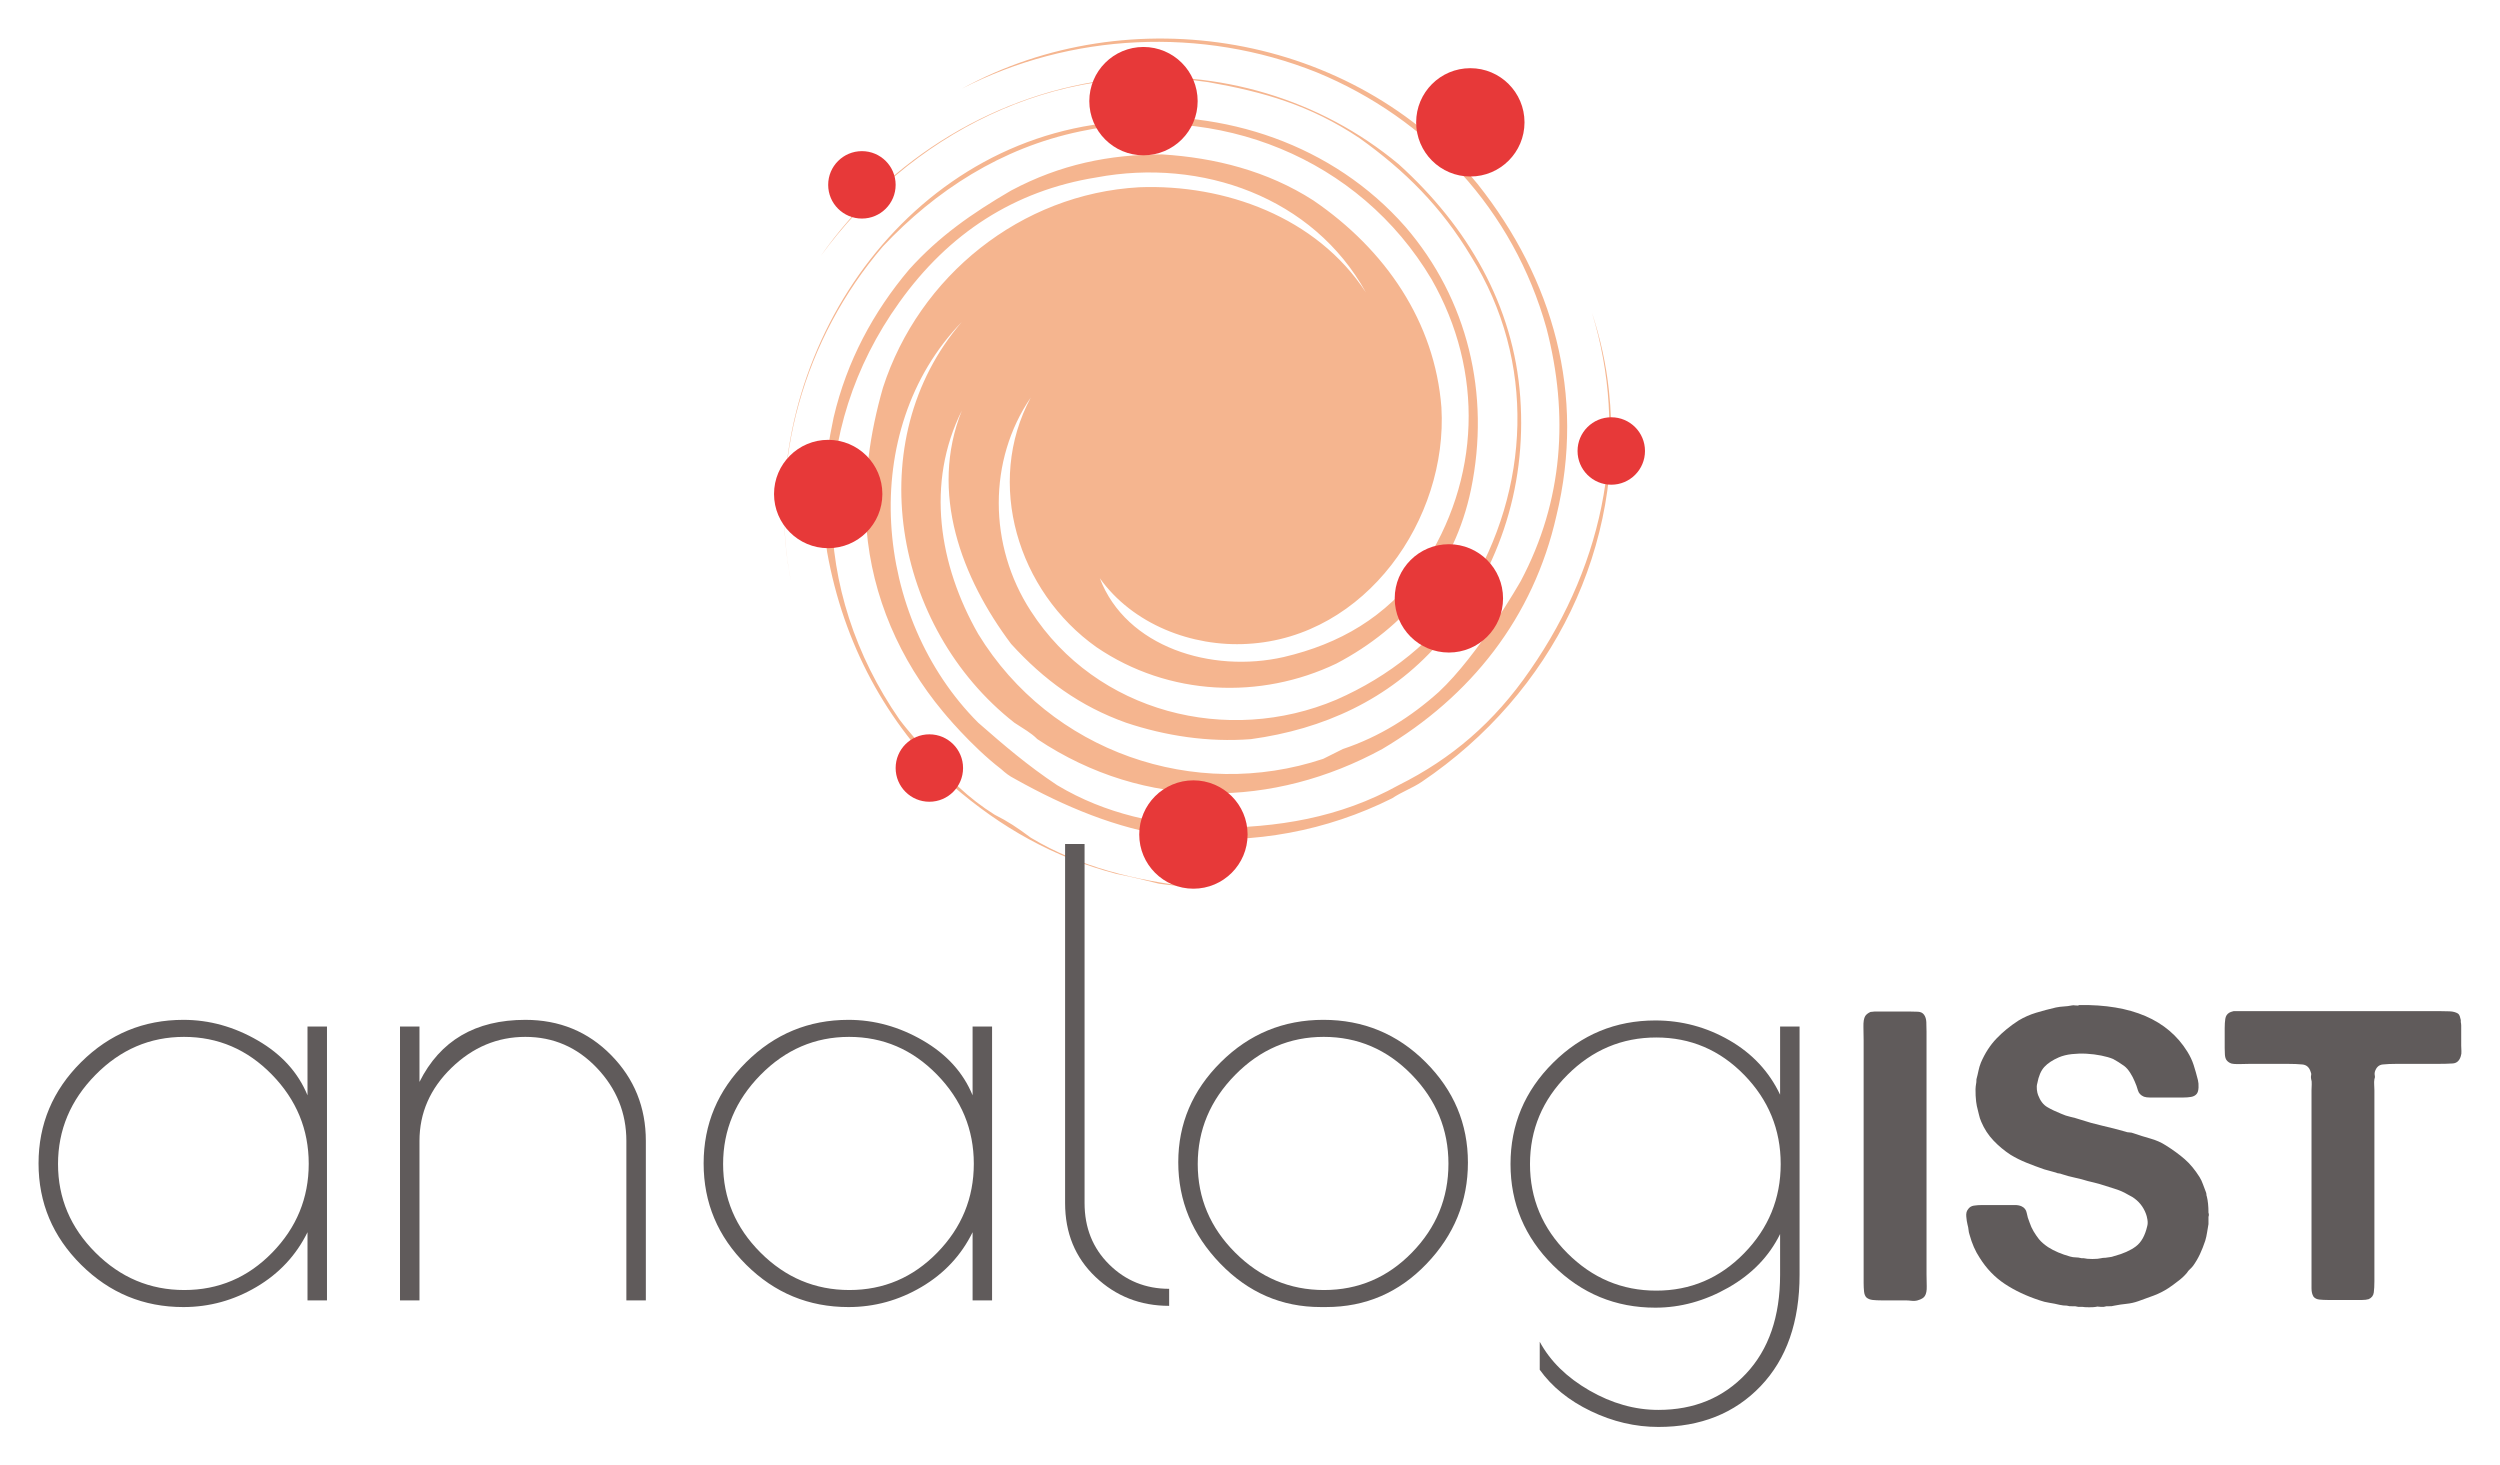 <?xml version="1.0" encoding="UTF-8" standalone="no"?>
<!-- Created with Inkscape (http://www.inkscape.org/) -->

<svg
   xmlns:dc="http://purl.org/dc/elements/1.1/"
   xmlns:cc="http://creativecommons.org/ns#"
   xmlns:rdf="http://www.w3.org/1999/02/22-rdf-syntax-ns#"
   xmlns:svg="http://www.w3.org/2000/svg"
   xmlns="http://www.w3.org/2000/svg"
   xmlns:sodipodi="http://sodipodi.sourceforge.net/DTD/sodipodi-0.dtd"
   xmlns:inkscape="http://www.inkscape.org/namespaces/inkscape"
   id="svg2"
   version="1.1"
   inkscape:version="0.48.4 r9939"
   width="324.253"
   height="190.077"
   xml:space="preserve"
   sodipodi:docname="analogist-logo2014.ai"><defs
     id="defs6"><clipPath
       clipPathUnits="userSpaceOnUse"
       id="clipPath18"><path
         d="m 0,841.89 595.28,0 L 595.28,0 0,0 0,841.89 z"
         id="path20"
         inkscape:connector-curvature="0" /></clipPath></defs><sodipodi:namedview
     pagecolor="#ffffff"
     bordercolor="#666666"
     borderopacity="1"
     objecttolerance="10"
     gridtolerance="10"
     guidetolerance="10"
     inkscape:pageopacity="0"
     inkscape:pageshadow="2"
     inkscape:window-width="1280"
     inkscape:window-height="968"
     id="namedview4"
     showgrid="false"
     fit-margin-top="5"
     fit-margin-left="5"
     fit-margin-right="5"
     fit-margin-bottom="5"
     inkscape:zoom="0.70710678"
     inkscape:cx="110.79106"
     inkscape:cy="-139.29171"
     inkscape:window-x="0"
     inkscape:window-y="27"
     inkscape:window-maximized="1"
     inkscape:current-layer="g10" /><g
     id="g10"
     inkscape:groupmode="layer"
     inkscape:label="analogist-logo2014"
     transform="matrix(1.25,0,0,-1.25,-110.817,949.223)"><path
       d="m 255.601,718.815 c -0.292,2.774 -0.9,5.487 -1.764,8.11 3.833,-12.485 1.511,-25.667 -6.418,-37.082 -3.746,-5.454 -8.178,-9.204 -13.633,-11.93 -6.136,-3.409 -12.611,-4.433 -19.427,-4.433 -5.456,0.342 -10.91,1.363 -16.022,4.433 -3.069,2.046 -5.455,4.091 -8.182,6.476 -10.906,10.906 -12.611,30.335 -1.702,41.583 -10.567,-12.27 -7.161,-31.697 5.454,-41.583 1.021,-0.682 1.703,-1.022 2.384,-1.705 11.25,-7.498 24.541,-7.157 35.791,-1.023 9.203,5.455 15.679,13.634 18.066,24.202 3.066,12.611 -0.342,24.541 -8.18,34.426 -12.955,15.68 -36.134,19.43 -53.515,9.886 11.246,5.794 24.881,6.474 36.812,1.703 11.588,-4.771 20.451,-14.315 23.861,-26.586 2.317,-8.94 1.739,-17.877 -2.67,-26.191 -0.153,-0.273 -4.397,-7.688 -8.518,-11.527 -2.869,-2.572 -6.151,-4.649 -9.944,-5.913 -0.685,-0.339 -1.364,-0.681 -2.047,-1.022 -13.295,-4.43 -28.292,0.683 -35.792,12.952 -4.088,7.158 -5.451,15.678 -1.702,23.18 -3.411,-8.522 0,-17.385 5.11,-24.201 3.411,-3.75 7.16,-6.478 11.933,-8.181 4.088,-1.365 8.518,-2.047 12.953,-1.705 7.498,1.023 14.314,4.091 19.428,9.886 6.136,7.158 9.202,16.019 8.521,25.564 -0.682,9.543 -5.455,17.724 -12.612,24.202 -8.181,6.815 -18.747,9.883 -29.315,8.86 -12.271,-1.364 -23.519,-8.178 -30.677,-18.405 9.203,12.61 24.201,20.452 40.22,18.065 5.796,-1.024 10.57,-2.386 15.681,-5.794 4.773,-3.407 8.521,-7.159 11.59,-12.271 6.816,-10.906 6.134,-24.202 -0.342,-34.77 -3.408,-5.112 -8.18,-8.859 -13.634,-11.246 -11.25,-4.771 -24.883,-1.363 -31.699,9.203 -4.432,6.817 -4.432,15.681 0,22.156 -4.772,-8.865 -1.364,-20.113 6.816,-25.906 7.501,-5.112 17.043,-5.453 24.883,-1.705 7.159,3.752 12.269,9.885 13.976,18.066 2.045,9.885 -0.342,19.77 -6.817,27.269 -7.501,8.522 -18.747,12.271 -29.997,11.249 -0.68,0 -1.703,-0.684 -2.385,-0.684 -21.815,-3.405 -35.448,-26.588 -31.36,-47.379 -2.385,12.272 1.363,25.226 9.545,34.772 5.454,5.791 12.269,10.222 20.452,11.928 14.316,3.067 28.972,-2.726 36.47,-15.34 5.455,-9.544 5.115,-20.792 -1.02,-29.996 -3.752,-5.113 -8.523,-7.838 -14.317,-9.203 -7.497,-1.704 -16.36,1.023 -19.088,8.181 3.408,-4.773 9.544,-7.158 15.338,-6.816 12.27,0.681 20.794,12.95 20.11,24.539 -0.681,8.863 -5.795,16.364 -13.292,21.477 -4.774,3.069 -10.225,4.432 -15.68,4.771 -5.453,0 -10.566,-1.021 -15.681,-3.75 -4.088,-2.385 -7.496,-4.771 -10.566,-8.18 -3.748,-4.432 -6.477,-9.542 -7.84,-15.338 -1.022,-4.773 -1.363,-9.205 -0.682,-13.976 1.705,-9.543 6.137,-17.724 12.955,-24.2 5.11,-4.433 10.565,-7.5 17.041,-9.203 1.705,-0.344 3.07,-0.682 4.432,-1.023 1.192,-0.163 2.386,-0.282 3.579,-0.359 -0.055,0.008 -0.113,0.012 -0.17,0.018 -5.794,0.682 -11.589,2.044 -16.702,5.113 -1.364,1.021 -2.385,1.703 -3.75,2.384 -2.727,1.706 -4.771,3.75 -6.818,6.137 -1.022,1.362 -2.045,2.387 -3.067,3.751 -9.204,13.29 -9.544,29.993 0,43.286 5.114,7.158 11.932,11.59 20.451,12.953 10.908,2.048 22.498,-2.045 27.95,-11.929 -5.111,7.839 -14.655,11.248 -23.518,10.908 -12.273,-0.681 -22.838,-9.206 -26.587,-20.791 -1.364,-4.774 -2.044,-9.546 -1.704,-14.657 0.585,-7.046 3.447,-13.584 7.931,-18.965 0,0 2.88,-3.538 6.047,-5.968 0.42,-0.392 0.869,-0.729 1.362,-0.975 0.1,-0.057 0.205,-0.114 0.308,-0.172 0.256,-0.152 0.51,-0.291 0.761,-0.418 5.142,-2.78 10.578,-4.908 16.313,-5.544 7.499,-0.682 14.999,0.682 21.816,4.09 1.023,0.683 2.044,1.024 3.068,1.705 13.633,9.202 21.133,24.541 19.428,40.561"
       style="fill:#f5b58f;fill-opacity:1;fill-rule:nonzero;stroke:none"
       id="path36"
       inkscape:connector-curvature="0" /><path
       d="m 218.105,672.788 c 0,-3.106 -2.517,-5.622 -5.623,-5.622 -3.105,0 -5.62,2.516 -5.62,5.622 0,3.102 2.515,5.621 5.62,5.621 3.106,0 5.623,-2.519 5.623,-5.621"
       style="fill:#e73939;fill-opacity:1;fill-rule:nonzero;stroke:none"
       id="path48"
       inkscape:connector-curvature="0" /><path
       d="m 180.209,708.119 c 0,-3.103 -2.517,-5.621 -5.623,-5.621 -3.104,0 -5.618,2.518 -5.618,5.621 0,3.104 2.514,5.621 5.618,5.621 3.106,0 5.623,-2.517 5.623,-5.621"
       style="fill:#e73939;fill-opacity:1;fill-rule:nonzero;stroke:none"
       id="path52"
       inkscape:connector-curvature="0" /><path
       d="m 212.923,748.884 c 0,-3.105 -2.518,-5.621 -5.623,-5.621 -3.104,0 -5.619,2.516 -5.619,5.621 0,3.103 2.515,5.62 5.619,5.62 3.105,0 5.623,-2.517 5.623,-5.62"
       style="fill:#e73939;fill-opacity:1;fill-rule:nonzero;stroke:none"
       id="path56"
       inkscape:connector-curvature="0" /><path
       d="m 244.611,697.289 c 0,-3.105 -2.515,-5.619 -5.621,-5.619 -3.103,0 -5.62,2.514 -5.62,5.619 0,3.103 2.517,5.621 5.62,5.621 3.106,0 5.621,-2.518 5.621,-5.621"
       style="fill:#e73939;fill-opacity:1;fill-rule:nonzero;stroke:none"
       id="path60"
       inkscape:connector-curvature="0" /><path
       d="m 246.838,746.684 c 0,-3.105 -2.517,-5.621 -5.622,-5.621 -3.104,0 -5.62,2.516 -5.62,5.621 0,3.104 2.516,5.619 5.62,5.619 3.105,0 5.622,-2.515 5.622,-5.619"
       style="fill:#e73939;fill-opacity:1;fill-rule:nonzero;stroke:none"
       id="path64"
       inkscape:connector-curvature="0" /><path
       d="m 259.339,712.584 c 0,-1.934 -1.566,-3.5 -3.498,-3.5 -1.932,0 -3.5,1.566 -3.5,3.5 0,1.931 1.568,3.498 3.5,3.498 1.932,0 3.498,-1.567 3.498,-3.498"
       style="fill:#e73939;fill-opacity:1;fill-rule:nonzero;stroke:none"
       id="path68"
       inkscape:connector-curvature="0" /><path
       d="m 181.586,740.198 c 0,-1.936 -1.568,-3.498 -3.498,-3.498 -1.934,0 -3.502,1.562 -3.502,3.498 0,1.932 1.568,3.498 3.502,3.498 1.93,0 3.498,-1.566 3.498,-3.498"
       style="fill:#e73939;fill-opacity:1;fill-rule:nonzero;stroke:none"
       id="path72"
       inkscape:connector-curvature="0" /><path
       d="m 188.582,679.686 c 0,-1.932 -1.566,-3.498 -3.498,-3.498 -1.934,0 -3.498,1.566 -3.498,3.498 0,1.931 1.564,3.497 3.498,3.497 1.932,0 3.498,-1.566 3.498,-3.497"
       style="fill:#e73939;fill-opacity:1;fill-rule:nonzero;stroke:none"
       id="path76"
       inkscape:connector-curvature="0" /><path
       d="m 94.674,638.594 c 0,-3.536 1.294,-6.598 3.883,-9.187 2.589,-2.589 5.661,-3.883 9.219,-3.883 3.556,0 6.598,1.294 9.123,3.883 2.526,2.589 3.789,5.661 3.789,9.218 0,3.557 -1.274,6.64 -3.82,9.25 -2.548,2.61 -5.588,3.915 -9.124,3.915 -3.536,0 -6.598,-1.316 -9.187,-3.946 -2.589,-2.631 -3.883,-5.714 -3.883,-9.25 m 27.908,14.27 0,-28.414 -2.021,0 0,7.072 c -1.179,-2.399 -2.947,-4.293 -5.304,-5.682 -2.357,-1.39 -4.883,-2.084 -7.576,-2.084 -4.126,0 -7.662,1.462 -10.608,4.388 -2.947,2.925 -4.42,6.429 -4.42,10.513 0,4.083 1.473,7.586 4.42,10.513 2.946,2.925 6.482,4.388 10.608,4.388 2.693,0 5.272,-0.716 7.734,-2.147 2.463,-1.431 4.177,-3.325 5.146,-5.682 l 0,7.135 2.021,0 z"
       style="fill:#605b5b;fill-opacity:1;fill-rule:nonzero;stroke:none"
       id="path80"
       inkscape:connector-curvature="0" /><path
       d="m 132.179,624.451 -2.021,0 0,28.413 2.021,0 0,-5.746 c 2.146,4.294 5.809,6.44 10.986,6.44 3.536,0 6.504,-1.221 8.903,-3.662 2.399,-2.441 3.599,-5.409 3.599,-8.903 l 0,-16.542 -2.021,0 0,16.542 c 0,2.905 -1.021,5.431 -3.062,7.578 -2.042,2.146 -4.514,3.22 -7.419,3.22 -2.904,0 -5.462,-1.074 -7.672,-3.22 -2.209,-2.147 -3.314,-4.673 -3.314,-7.578 l 0,-16.542 z"
       style="fill:#605b5b;fill-opacity:1;fill-rule:nonzero;stroke:none"
       id="path84"
       inkscape:connector-curvature="0" /><path
       d="m 163.684,638.594 c 0,-3.536 1.294,-6.598 3.883,-9.187 2.589,-2.589 5.661,-3.883 9.219,-3.883 3.556,0 6.598,1.294 9.123,3.883 2.526,2.589 3.789,5.661 3.789,9.218 0,3.557 -1.274,6.64 -3.82,9.25 -2.548,2.61 -5.588,3.915 -9.124,3.915 -3.536,0 -6.598,-1.316 -9.187,-3.946 -2.589,-2.631 -3.883,-5.714 -3.883,-9.25 m 27.908,14.27 0,-28.414 -2.021,0 0,7.072 c -1.179,-2.399 -2.947,-4.293 -5.304,-5.682 -2.357,-1.39 -4.883,-2.084 -7.576,-2.084 -4.126,0 -7.662,1.462 -10.608,4.388 -2.947,2.925 -4.42,6.429 -4.42,10.513 0,4.083 1.473,7.586 4.42,10.513 2.946,2.925 6.482,4.388 10.608,4.388 2.693,0 5.272,-0.716 7.734,-2.147 2.463,-1.431 4.177,-3.325 5.146,-5.682 l 0,7.135 2.021,0 z"
       style="fill:#605b5b;fill-opacity:1;fill-rule:nonzero;stroke:none"
       id="path88"
       inkscape:connector-curvature="0" /><path
       d="m 209.965,625.65 0,-1.768 c -2.989,0 -5.536,0.999 -7.64,2.999 -2.106,1.999 -3.157,4.556 -3.157,7.672 l 0,37.252 2.021,0 0,-37.252 c 0,-2.569 0.852,-4.695 2.557,-6.378 1.704,-1.684 3.777,-2.525 6.219,-2.525"
       style="fill:#605b5b;fill-opacity:1;fill-rule:nonzero;stroke:none"
       id="path92"
       inkscape:connector-curvature="0" /><path
       d="m 238.946,638.626 c 0,3.557 -1.274,6.64 -3.82,9.25 -2.547,2.61 -5.588,3.915 -9.124,3.915 -3.535,0 -6.598,-1.316 -9.187,-3.946 -2.588,-2.632 -3.883,-5.715 -3.883,-9.25 0,-3.536 1.295,-6.598 3.883,-9.187 2.589,-2.589 5.661,-3.884 9.219,-3.884 3.557,0 6.598,1.295 9.123,3.884 2.526,2.589 3.789,5.66 3.789,9.218 m -23.678,-10.355 c -2.904,3.009 -4.356,6.514 -4.356,10.513 0,3.999 1.472,7.46 4.42,10.386 2.946,2.926 6.492,4.389 10.639,4.389 4.145,0 7.681,-1.463 10.607,-4.389 2.926,-2.926 4.389,-6.398 4.389,-10.418 0,-4.02 -1.432,-7.524 -4.294,-10.512 -2.863,-2.989 -6.336,-4.483 -10.418,-4.483 l -0.568,0 c -4.041,0 -7.514,1.504 -10.419,4.514"
       style="fill:#605b5b;fill-opacity:1;fill-rule:nonzero;stroke:none"
       id="path96"
       inkscape:connector-curvature="0" /><path
       d="m 247.407,638.594 c 0,-3.579 1.294,-6.662 3.883,-9.25 2.589,-2.589 5.661,-3.883 9.219,-3.883 3.556,0 6.598,1.294 9.123,3.883 2.526,2.588 3.789,5.671 3.789,9.25 0,3.577 -1.263,6.661 -3.789,9.25 -2.525,2.588 -5.567,3.883 -9.123,3.883 -3.558,0 -6.63,-1.295 -9.219,-3.883 -2.589,-2.589 -3.883,-5.673 -3.883,-9.25 m 25.951,14.27 2.02,0 0,-25.762 c 0,-4.882 -1.347,-8.734 -4.041,-11.554 -2.694,-2.82 -6.23,-4.231 -10.608,-4.231 -2.399,0 -4.735,0.548 -7.008,1.642 -2.273,1.095 -4.041,2.526 -5.304,4.294 l 0,2.904 c 1.094,-2.021 2.81,-3.704 5.146,-5.051 2.336,-1.347 4.725,-2.021 7.166,-2.021 3.704,0 6.735,1.253 9.093,3.757 2.356,2.505 3.536,5.925 3.536,10.26 l 0,4.231 c -1.137,-2.316 -2.927,-4.168 -5.368,-5.556 -2.441,-1.39 -4.967,-2.084 -7.576,-2.084 -4.126,0 -7.662,1.462 -10.608,4.388 -2.947,2.925 -4.42,6.43 -4.42,10.513 0,4.082 1.473,7.586 4.42,10.513 2.946,2.925 6.482,4.388 10.608,4.388 2.736,0 5.293,-0.685 7.671,-2.052 2.378,-1.369 4.136,-3.252 5.273,-5.651 l 0,7.072 z"
       style="fill:#605b5b;fill-opacity:1;fill-rule:nonzero;stroke:none"
       id="path100"
       inkscape:connector-curvature="0" /><path
       d="m 283.164,654.421 3.62,0 c 0.308,0 0.603,-0.007 0.884,-0.021 0.28,-0.015 0.491,-0.12 0.631,-0.316 0.14,-0.197 0.217,-0.449 0.232,-0.758 0.013,-0.309 0.021,-0.646 0.021,-1.01 l 0,-3.662 0,-14.607 0,-6.903 c 0,-0.365 0.007,-0.772 0.021,-1.221 0.014,-0.449 -0.05,-0.785 -0.19,-1.01 -0.112,-0.196 -0.365,-0.351 -0.757,-0.463 -0.197,-0.055 -0.407,-0.07 -0.631,-0.042 -0.226,0.029 -0.45,0.042 -0.674,0.042 l -2.484,0 c -0.309,0 -0.596,0.014 -0.862,0.042 -0.268,0.028 -0.485,0.112 -0.653,0.253 -0.141,0.14 -0.225,0.35 -0.253,0.632 -0.028,0.279 -0.042,0.574 -0.042,0.883 l 0,3.662 0,15.365 0,6.145 c 0,0.393 -0.007,0.856 -0.021,1.389 -0.014,0.533 0.049,0.912 0.19,1.137 0.112,0.168 0.294,0.308 0.547,0.421 0.084,0 0.161,0.006 0.232,0.021 0.069,0.014 0.132,0.021 0.189,0.021"
       style="fill:#605b5b;fill-opacity:1;fill-rule:nonzero;stroke:none"
       id="path104"
       inkscape:connector-curvature="0" /><path
       d="m 304.379,655.095 c 5.444,0.084 9.19,-1.53 11.239,-4.841 0.28,-0.449 0.498,-0.912 0.653,-1.389 0.153,-0.478 0.3,-0.996 0.441,-1.557 0.056,-0.225 0.077,-0.484 0.063,-0.779 -0.014,-0.295 -0.077,-0.513 -0.189,-0.652 -0.141,-0.169 -0.337,-0.274 -0.589,-0.316 -0.253,-0.042 -0.534,-0.063 -0.842,-0.063 l -2.652,0 -0.758,0 c -0.252,0 -0.463,0.027 -0.631,0.084 -0.337,0.14 -0.547,0.364 -0.631,0.673 -0.084,0.309 -0.197,0.617 -0.337,0.926 -0.113,0.281 -0.267,0.575 -0.463,0.884 -0.197,0.309 -0.408,0.548 -0.632,0.716 -0.393,0.28 -0.772,0.519 -1.136,0.715 -0.337,0.141 -0.751,0.26 -1.242,0.358 -0.491,0.098 -0.996,0.161 -1.515,0.19 -0.52,0.028 -1.031,0.013 -1.537,-0.042 -0.505,-0.057 -0.954,-0.169 -1.346,-0.337 -0.646,-0.281 -1.145,-0.611 -1.495,-0.989 -0.351,-0.379 -0.596,-0.947 -0.736,-1.705 -0.057,-0.197 -0.071,-0.415 -0.043,-0.652 0.028,-0.239 0.07,-0.429 0.127,-0.569 0.224,-0.589 0.54,-1.004 0.947,-1.241 0.406,-0.239 0.89,-0.471 1.452,-0.695 0.309,-0.141 0.624,-0.246 0.947,-0.316 0.322,-0.07 0.653,-0.162 0.989,-0.274 0.758,-0.252 1.537,-0.47 2.336,-0.652 0.8,-0.183 1.593,-0.386 2.379,-0.61 0.14,-0.057 0.28,-0.084 0.421,-0.084 0.14,0 0.28,-0.029 0.421,-0.085 0.561,-0.196 1.143,-0.378 1.746,-0.547 0.604,-0.168 1.143,-0.407 1.621,-0.715 0.758,-0.478 1.41,-0.955 1.957,-1.432 0.548,-0.477 1.059,-1.094 1.537,-1.852 0.14,-0.225 0.259,-0.477 0.357,-0.757 0.099,-0.281 0.204,-0.562 0.316,-0.842 0.028,-0.084 0.042,-0.162 0.042,-0.232 0,-0.07 0.014,-0.133 0.042,-0.189 0.112,-0.449 0.169,-1.01 0.169,-1.684 0.056,-0.14 0.056,-0.281 0,-0.421 l 0,-0.757 c -0.057,-0.31 -0.105,-0.604 -0.148,-0.884 -0.042,-0.282 -0.105,-0.562 -0.189,-0.843 -0.168,-0.504 -0.351,-0.967 -0.547,-1.388 -0.197,-0.421 -0.436,-0.828 -0.716,-1.221 -0.112,-0.141 -0.224,-0.26 -0.336,-0.358 -0.113,-0.098 -0.211,-0.218 -0.295,-0.358 -0.141,-0.168 -0.295,-0.33 -0.463,-0.484 -0.169,-0.154 -0.351,-0.302 -0.547,-0.442 -0.141,-0.112 -0.289,-0.225 -0.442,-0.336 -0.155,-0.113 -0.316,-0.226 -0.484,-0.337 -0.478,-0.309 -0.976,-0.562 -1.495,-0.758 -0.519,-0.196 -1.059,-0.393 -1.62,-0.589 -0.394,-0.14 -0.8,-0.232 -1.221,-0.274 -0.421,-0.042 -0.842,-0.105 -1.263,-0.189 -0.197,-0.056 -0.386,-0.077 -0.568,-0.063 -0.183,0.014 -0.358,-0.007 -0.526,-0.063 l -0.337,0 c -0.057,0 -0.133,0.007 -0.231,0.021 -0.099,0.014 -0.176,0.007 -0.232,-0.021 -0.141,-0.028 -0.379,-0.043 -0.716,-0.043 -0.336,0 -0.575,0.015 -0.715,0.043 l -0.421,0 c -0.197,0.056 -0.4,0.077 -0.61,0.063 -0.211,-0.014 -0.4,0.007 -0.569,0.063 -0.14,0 -0.267,0.007 -0.379,0.021 -0.112,0.014 -0.238,0.035 -0.379,0.063 -0.336,0.084 -0.687,0.154 -1.052,0.211 -0.365,0.056 -0.701,0.14 -1.01,0.252 -1.375,0.449 -2.582,1.017 -3.62,1.705 -1.039,0.687 -1.909,1.592 -2.61,2.715 -0.449,0.673 -0.8,1.473 -1.052,2.399 -0.057,0.168 -0.092,0.337 -0.105,0.505 -0.015,0.169 -0.05,0.351 -0.106,0.548 -0.056,0.224 -0.098,0.497 -0.126,0.82 -0.028,0.323 0.028,0.569 0.168,0.737 0.14,0.224 0.344,0.358 0.611,0.4 0.266,0.042 0.568,0.063 0.905,0.063 l 2.652,0 0.715,0 c 0.253,0 0.477,-0.042 0.674,-0.126 0.308,-0.141 0.49,-0.372 0.547,-0.695 0.056,-0.323 0.154,-0.653 0.295,-0.989 0.112,-0.337 0.252,-0.646 0.421,-0.926 0.168,-0.281 0.35,-0.547 0.547,-0.8 0.14,-0.169 0.294,-0.323 0.463,-0.463 0.168,-0.141 0.336,-0.267 0.505,-0.379 0.617,-0.393 1.374,-0.715 2.273,-0.968 0.196,-0.056 0.385,-0.084 0.568,-0.084 0.182,0 0.386,-0.028 0.61,-0.084 l 0.211,0 c 0.225,-0.057 0.533,-0.085 0.926,-0.085 0.393,0 0.701,0.028 0.926,0.085 0.084,0.027 0.225,0.042 0.421,0.042 0.14,0.027 0.287,0.048 0.442,0.063 0.154,0.014 0.301,0.049 0.442,0.105 0.954,0.253 1.712,0.589 2.273,1.011 0.561,0.42 0.954,1.122 1.179,2.104 0.055,0.196 0.063,0.421 0.021,0.673 -0.042,0.253 -0.092,0.449 -0.148,0.59 -0.28,0.758 -0.757,1.347 -1.431,1.768 -0.084,0.056 -0.239,0.14 -0.463,0.252 -0.421,0.253 -0.891,0.456 -1.41,0.611 -0.519,0.153 -1.031,0.316 -1.537,0.484 -0.196,0.056 -0.385,0.105 -0.567,0.147 -0.183,0.042 -0.387,0.091 -0.611,0.147 -0.449,0.141 -0.905,0.26 -1.368,0.358 -0.463,0.098 -0.905,0.217 -1.326,0.358 -0.141,0.056 -0.253,0.084 -0.336,0.084 -0.085,0 -0.184,0.028 -0.295,0.084 -0.225,0.056 -0.429,0.112 -0.611,0.169 -0.182,0.056 -0.386,0.112 -0.61,0.168 -0.646,0.224 -1.263,0.456 -1.852,0.694 -0.59,0.239 -1.137,0.512 -1.642,0.821 -0.646,0.421 -1.235,0.912 -1.768,1.474 -0.533,0.561 -0.954,1.206 -1.263,1.936 -0.112,0.252 -0.196,0.512 -0.252,0.779 -0.057,0.266 -0.126,0.553 -0.21,0.863 -0.057,0.252 -0.099,0.617 -0.127,1.094 -0.028,0.477 -0.014,0.869 0.042,1.179 0.028,0.111 0.043,0.28 0.043,0.505 0.084,0.308 0.153,0.603 0.21,0.884 0.056,0.28 0.14,0.561 0.252,0.841 0.421,0.983 0.961,1.817 1.621,2.505 0.659,0.687 1.424,1.312 2.294,1.873 0.561,0.337 1.164,0.603 1.81,0.8 0.645,0.196 1.333,0.379 2.063,0.548 0.28,0.055 0.553,0.09 0.82,0.105 0.267,0.013 0.54,0.048 0.821,0.105 0.085,0.027 0.217,0.027 0.4,0 0.182,-0.028 0.301,-0.015 0.358,0.042"
       style="fill:#605b5b;fill-opacity:1;fill-rule:nonzero;stroke:none"
       id="path108"
       inkscape:connector-curvature="0" /><path
       d="m 337.464,654.463 4.294,0 c 0.364,0 0.722,-0.007 1.073,-0.021 0.351,-0.015 0.638,-0.092 0.863,-0.231 0.084,-0.057 0.147,-0.148 0.189,-0.274 0.042,-0.126 0.078,-0.26 0.106,-0.4 l 0,-0.211 c 0.027,-0.112 0.042,-0.238 0.042,-0.379 l 0,-0.421 0,-1.641 c 0,-0.197 0.006,-0.386 0.021,-0.568 0.014,-0.183 -0.007,-0.358 -0.063,-0.526 -0.141,-0.478 -0.421,-0.73 -0.842,-0.758 -0.421,-0.028 -0.926,-0.042 -1.516,-0.042 l -4.293,0 c -0.562,0 -1.046,-0.021 -1.452,-0.063 -0.407,-0.043 -0.681,-0.302 -0.821,-0.779 -0.028,-0.141 -0.028,-0.267 0,-0.379 0.027,-0.113 0.014,-0.239 -0.042,-0.379 -0.029,-0.168 -0.036,-0.358 -0.021,-0.568 0.014,-0.211 0.021,-0.4 0.021,-0.568 l 0,-3.747 0,-12.123 0,-3.956 c 0,-0.449 -0.021,-0.836 -0.063,-1.158 -0.042,-0.323 -0.218,-0.554 -0.527,-0.694 -0.196,-0.057 -0.421,-0.085 -0.673,-0.085 l -0.715,0 -2.863,0 c -0.309,0 -0.596,0.014 -0.863,0.042 -0.267,0.028 -0.47,0.127 -0.61,0.295 -0.141,0.224 -0.211,0.512 -0.211,0.863 l 0,1.073 0,4.21 0,11.702 0,3.578 c 0,0.196 0.007,0.399 0.021,0.61 0.014,0.21 -0.007,0.4 -0.063,0.568 -0.028,0.14 -0.028,0.267 0,0.379 0.028,0.112 0.014,0.224 -0.042,0.337 -0.14,0.477 -0.428,0.736 -0.863,0.779 -0.435,0.042 -0.947,0.063 -1.536,0.063 l -3.915,0 c -0.309,0 -0.652,-0.007 -1.031,-0.021 -0.379,-0.015 -0.681,0.006 -0.905,0.063 -0.225,0.084 -0.393,0.21 -0.505,0.379 -0.085,0.14 -0.134,0.322 -0.148,0.547 -0.014,0.224 -0.021,0.448 -0.021,0.673 l 0,2.063 c 0,0.364 0.021,0.687 0.063,0.968 0.042,0.28 0.176,0.491 0.4,0.632 0.085,0.055 0.239,0.111 0.463,0.168 l 0.211,0 16.837,0 z"
       style="fill:#605b5b;fill-opacity:1;fill-rule:nonzero;stroke:none"
       id="path112"
       inkscape:connector-curvature="0" /></g></svg>